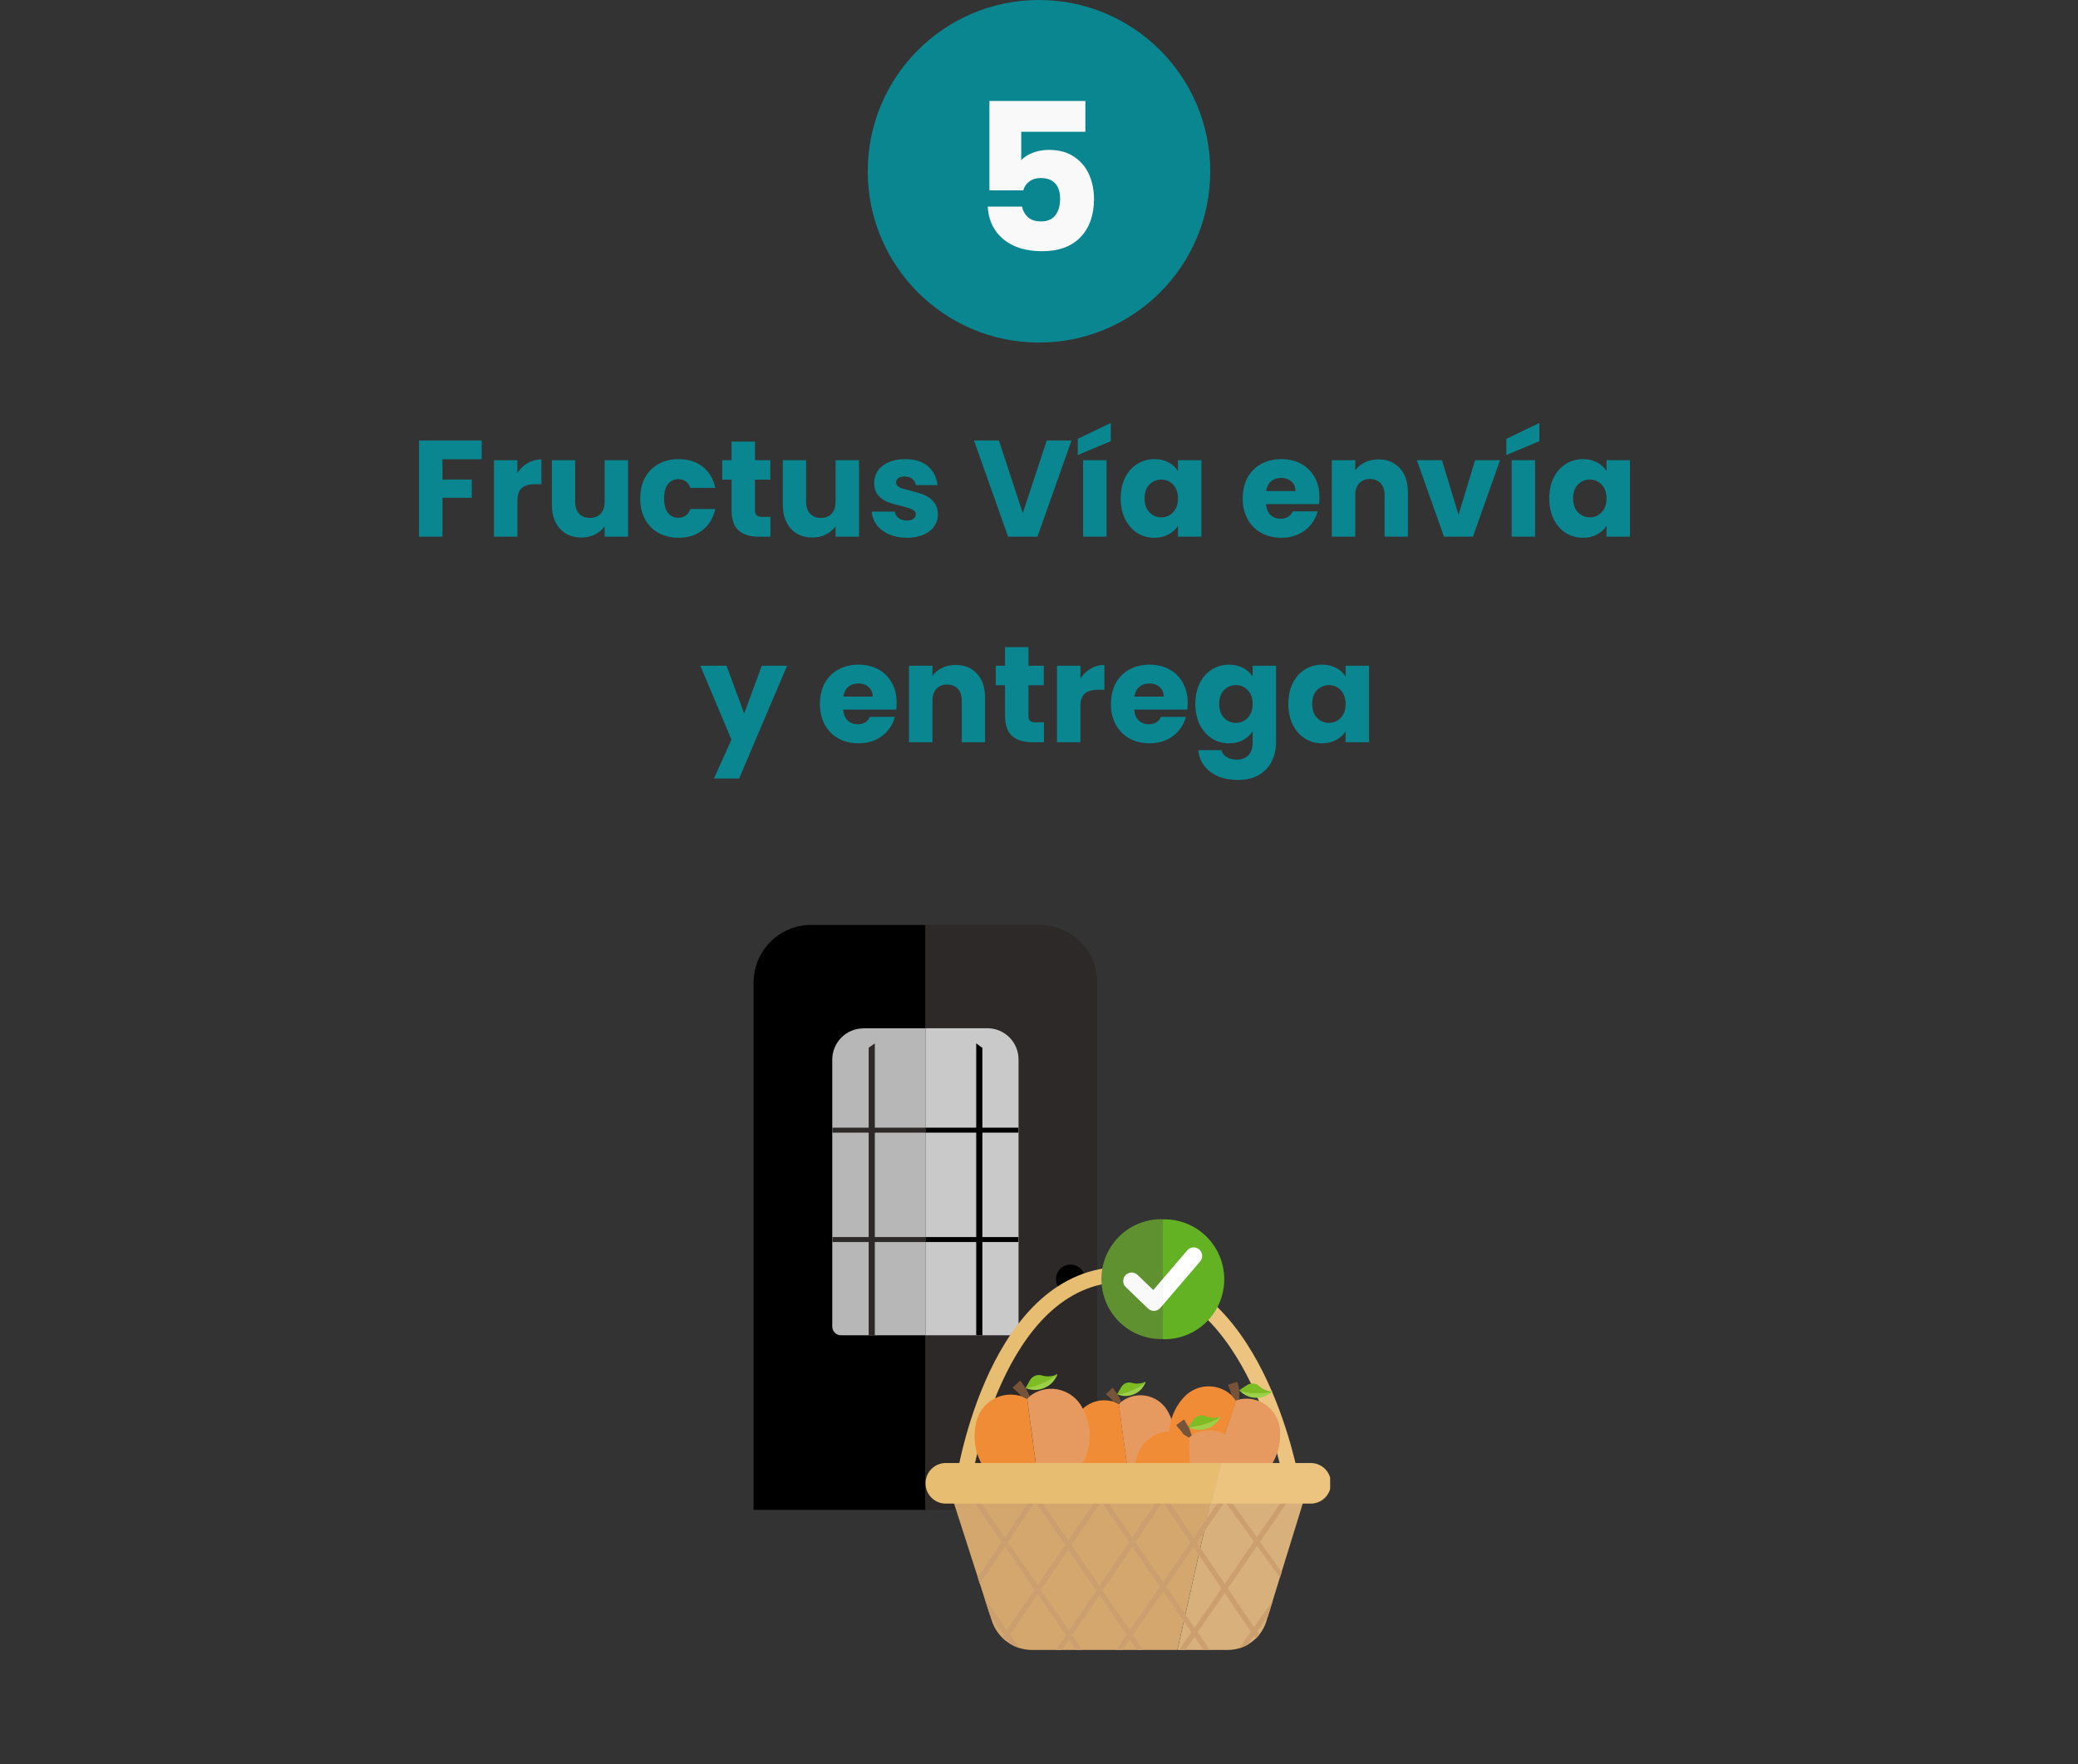 <svg width="364" height="309" viewBox="0 0 364 309" fill="none" xmlns="http://www.w3.org/2000/svg">
<rect x="0" y="0" width="364" height="309" fill="#333333" stroke="none"/>
<path d="M84.37 77.152V80.44H77.506V83.992H82.642V87.184H77.506V94H73.402V77.152H84.37ZM90.631 82.84C91.111 82.104 91.711 81.528 92.431 81.112C93.151 80.68 93.951 80.464 94.831 80.464V84.808H93.703C92.679 84.808 91.911 85.032 91.399 85.48C90.887 85.912 90.631 86.68 90.631 87.784V94H86.527V80.608H90.631V82.84ZM110.017 80.608V94H105.913V92.176C105.497 92.768 104.929 93.248 104.209 93.616C103.505 93.968 102.721 94.144 101.857 94.144C100.833 94.144 99.929 93.92 99.145 93.472C98.361 93.008 97.753 92.344 97.321 91.48C96.889 90.616 96.673 89.6 96.673 88.432V80.608H100.753V87.88C100.753 88.776 100.985 89.472 101.449 89.968C101.913 90.464 102.537 90.712 103.321 90.712C104.121 90.712 104.753 90.464 105.217 89.968C105.681 89.472 105.913 88.776 105.913 87.88V80.608H110.017ZM112.149 87.304C112.149 85.912 112.429 84.696 112.989 83.656C113.565 82.616 114.357 81.816 115.365 81.256C116.389 80.696 117.557 80.416 118.869 80.416C120.549 80.416 121.949 80.856 123.069 81.736C124.205 82.616 124.949 83.856 125.301 85.456H120.933C120.565 84.432 119.853 83.92 118.797 83.92C118.045 83.92 117.445 84.216 116.997 84.808C116.549 85.384 116.325 86.216 116.325 87.304C116.325 88.392 116.549 89.232 116.997 89.824C117.445 90.4 118.045 90.688 118.797 90.688C119.853 90.688 120.565 90.176 120.933 89.152H125.301C124.949 90.72 124.205 91.952 123.069 92.848C121.933 93.744 120.533 94.192 118.869 94.192C117.557 94.192 116.389 93.912 115.365 93.352C114.357 92.792 113.565 91.992 112.989 90.952C112.429 89.912 112.149 88.696 112.149 87.304ZM134.96 90.52V94H132.872C131.384 94 130.224 93.64 129.392 92.92C128.56 92.184 128.144 90.992 128.144 89.344V84.016H126.512V80.608H128.144V77.344H132.248V80.608H134.936V84.016H132.248V89.392C132.248 89.792 132.344 90.08 132.536 90.256C132.728 90.432 133.048 90.52 133.496 90.52H134.96ZM150.47 80.608V94H146.366V92.176C145.95 92.768 145.382 93.248 144.662 93.616C143.958 93.968 143.174 94.144 142.31 94.144C141.286 94.144 140.382 93.92 139.598 93.472C138.814 93.008 138.206 92.344 137.774 91.48C137.342 90.616 137.126 89.6 137.126 88.432V80.608H141.206V87.88C141.206 88.776 141.438 89.472 141.902 89.968C142.366 90.464 142.99 90.712 143.774 90.712C144.574 90.712 145.206 90.464 145.67 89.968C146.134 89.472 146.366 88.776 146.366 87.88V80.608H150.47ZM158.866 94.192C157.698 94.192 156.658 93.992 155.746 93.592C154.834 93.192 154.114 92.648 153.586 91.96C153.058 91.256 152.762 90.472 152.698 89.608H156.754C156.802 90.072 157.018 90.448 157.402 90.736C157.786 91.024 158.258 91.168 158.818 91.168C159.33 91.168 159.722 91.072 159.994 90.88C160.282 90.672 160.426 90.408 160.426 90.088C160.426 89.704 160.226 89.424 159.826 89.248C159.426 89.056 158.778 88.848 157.882 88.624C156.922 88.4 156.122 88.168 155.482 87.928C154.842 87.672 154.29 87.28 153.826 86.752C153.362 86.208 153.13 85.48 153.13 84.568C153.13 83.8 153.338 83.104 153.754 82.48C154.186 81.84 154.81 81.336 155.626 80.968C156.458 80.6 157.442 80.416 158.578 80.416C160.258 80.416 161.578 80.832 162.538 81.664C163.514 82.496 164.074 83.6 164.218 84.976H160.426C160.362 84.512 160.154 84.144 159.802 83.872C159.466 83.6 159.018 83.464 158.458 83.464C157.978 83.464 157.61 83.56 157.354 83.752C157.098 83.928 156.97 84.176 156.97 84.496C156.97 84.88 157.17 85.168 157.57 85.36C157.986 85.552 158.626 85.744 159.49 85.936C160.482 86.192 161.29 86.448 161.914 86.704C162.538 86.944 163.082 87.344 163.546 87.904C164.026 88.448 164.274 89.184 164.29 90.112C164.29 90.896 164.066 91.6 163.618 92.224C163.186 92.832 162.554 93.312 161.722 93.664C160.906 94.016 159.954 94.192 158.866 94.192ZM187.702 77.152L181.726 94H176.59L170.614 77.152H174.982L179.158 89.872L183.358 77.152H187.702ZM193.834 80.608V94H189.73V80.608H193.834ZM194.578 77.272L188.794 79.696V76.864L194.578 74.08V77.272ZM196.313 87.28C196.313 85.904 196.569 84.696 197.081 83.656C197.609 82.616 198.321 81.816 199.217 81.256C200.113 80.696 201.113 80.416 202.217 80.416C203.161 80.416 203.985 80.608 204.689 80.992C205.409 81.376 205.961 81.88 206.345 82.504V80.608H210.449V94H206.345V92.104C205.945 92.728 205.385 93.232 204.665 93.616C203.961 94 203.137 94.192 202.193 94.192C201.105 94.192 200.113 93.912 199.217 93.352C198.321 92.776 197.609 91.968 197.081 90.928C196.569 89.872 196.313 88.656 196.313 87.28ZM206.345 87.304C206.345 86.28 206.057 85.472 205.481 84.88C204.921 84.288 204.233 83.992 203.417 83.992C202.601 83.992 201.905 84.288 201.329 84.88C200.769 85.456 200.489 86.256 200.489 87.28C200.489 88.304 200.769 89.12 201.329 89.728C201.905 90.32 202.601 90.616 203.417 90.616C204.233 90.616 204.921 90.32 205.481 89.728C206.057 89.136 206.345 88.328 206.345 87.304ZM231.128 87.088C231.128 87.472 231.104 87.872 231.056 88.288H221.768C221.832 89.12 222.096 89.76 222.56 90.208C223.04 90.64 223.624 90.856 224.312 90.856C225.336 90.856 226.048 90.424 226.448 89.56H230.816C230.592 90.44 230.184 91.232 229.592 91.936C229.016 92.64 228.288 93.192 227.408 93.592C226.528 93.992 225.544 94.192 224.456 94.192C223.144 94.192 221.976 93.912 220.952 93.352C219.928 92.792 219.128 91.992 218.552 90.952C217.976 89.912 217.688 88.696 217.688 87.304C217.688 85.912 217.968 84.696 218.528 83.656C219.104 82.616 219.904 81.816 220.928 81.256C221.952 80.696 223.128 80.416 224.456 80.416C225.752 80.416 226.904 80.688 227.912 81.232C228.92 81.776 229.704 82.552 230.264 83.56C230.84 84.568 231.128 85.744 231.128 87.088ZM226.928 86.008C226.928 85.304 226.688 84.744 226.208 84.328C225.728 83.912 225.128 83.704 224.408 83.704C223.72 83.704 223.136 83.904 222.656 84.304C222.192 84.704 221.904 85.272 221.792 86.008H226.928ZM241.453 80.464C243.021 80.464 244.269 80.976 245.197 82C246.141 83.008 246.613 84.4 246.613 86.176V94H242.533V86.728C242.533 85.832 242.301 85.136 241.837 84.64C241.373 84.144 240.749 83.896 239.965 83.896C239.181 83.896 238.557 84.144 238.093 84.64C237.629 85.136 237.397 85.832 237.397 86.728V94H233.293V80.608H237.397V82.384C237.813 81.792 238.373 81.328 239.077 80.992C239.781 80.64 240.573 80.464 241.453 80.464ZM255.489 90.16L258.393 80.608H262.761L258.009 94H252.945L248.193 80.608H252.585L255.489 90.16ZM268.904 80.608V94H264.8V80.608H268.904ZM269.648 77.272L263.864 79.696V76.864L269.648 74.08V77.272ZM271.383 87.28C271.383 85.904 271.639 84.696 272.151 83.656C272.679 82.616 273.391 81.816 274.287 81.256C275.183 80.696 276.183 80.416 277.287 80.416C278.231 80.416 279.055 80.608 279.759 80.992C280.479 81.376 281.031 81.88 281.415 82.504V80.608H285.519V94H281.415V92.104C281.015 92.728 280.455 93.232 279.735 93.616C279.031 94 278.207 94.192 277.263 94.192C276.175 94.192 275.183 93.912 274.287 93.352C273.391 92.776 272.679 91.968 272.151 90.928C271.639 89.872 271.383 88.656 271.383 87.28ZM281.415 87.304C281.415 86.28 281.127 85.472 280.551 84.88C279.991 84.288 279.303 83.992 278.487 83.992C277.671 83.992 276.975 84.288 276.399 84.88C275.839 85.456 275.559 86.256 275.559 87.28C275.559 88.304 275.839 89.12 276.399 89.728C276.975 90.32 277.671 90.616 278.487 90.616C279.303 90.616 279.991 90.32 280.551 89.728C281.127 89.136 281.415 88.328 281.415 87.304ZM137.871 116.608L129.471 136.36H125.055L128.127 129.544L122.679 116.608H127.263L130.359 124.984L133.431 116.608H137.871ZM157.065 123.088C157.065 123.472 157.041 123.872 156.993 124.288H147.705C147.769 125.12 148.033 125.76 148.497 126.208C148.977 126.64 149.561 126.856 150.249 126.856C151.273 126.856 151.985 126.424 152.385 125.56H156.753C156.529 126.44 156.121 127.232 155.529 127.936C154.953 128.64 154.225 129.192 153.345 129.592C152.465 129.992 151.481 130.192 150.393 130.192C149.081 130.192 147.913 129.912 146.889 129.352C145.865 128.792 145.065 127.992 144.489 126.952C143.913 125.912 143.625 124.696 143.625 123.304C143.625 121.912 143.905 120.696 144.465 119.656C145.041 118.616 145.841 117.816 146.865 117.256C147.889 116.696 149.065 116.416 150.393 116.416C151.689 116.416 152.841 116.688 153.849 117.232C154.857 117.776 155.641 118.552 156.201 119.56C156.777 120.568 157.065 121.744 157.065 123.088ZM152.865 122.008C152.865 121.304 152.625 120.744 152.145 120.328C151.665 119.912 151.065 119.704 150.345 119.704C149.657 119.704 149.073 119.904 148.593 120.304C148.129 120.704 147.841 121.272 147.729 122.008H152.865ZM167.39 116.464C168.958 116.464 170.206 116.976 171.134 118C172.078 119.008 172.55 120.4 172.55 122.176V130H168.47V122.728C168.47 121.832 168.238 121.136 167.774 120.64C167.31 120.144 166.686 119.896 165.902 119.896C165.118 119.896 164.494 120.144 164.03 120.64C163.566 121.136 163.334 121.832 163.334 122.728V130H159.23V116.608H163.334V118.384C163.75 117.792 164.31 117.328 165.014 116.992C165.718 116.64 166.51 116.464 167.39 116.464ZM182.866 126.52V130H180.778C179.29 130 178.13 129.64 177.298 128.92C176.466 128.184 176.05 126.992 176.05 125.344V120.016H174.418V116.608H176.05V113.344H180.154V116.608H182.842V120.016H180.154V125.392C180.154 125.792 180.25 126.08 180.442 126.256C180.634 126.432 180.954 126.52 181.402 126.52H182.866ZM189.256 118.84C189.736 118.104 190.336 117.528 191.056 117.112C191.776 116.68 192.576 116.464 193.456 116.464V120.808H192.328C191.304 120.808 190.536 121.032 190.024 121.48C189.512 121.912 189.256 122.68 189.256 123.784V130H185.152V116.608H189.256V118.84ZM208.042 123.088C208.042 123.472 208.018 123.872 207.97 124.288H198.682C198.746 125.12 199.01 125.76 199.474 126.208C199.954 126.64 200.538 126.856 201.226 126.856C202.25 126.856 202.962 126.424 203.362 125.56H207.73C207.506 126.44 207.098 127.232 206.506 127.936C205.93 128.64 205.202 129.192 204.322 129.592C203.442 129.992 202.458 130.192 201.37 130.192C200.058 130.192 198.89 129.912 197.866 129.352C196.842 128.792 196.042 127.992 195.466 126.952C194.89 125.912 194.602 124.696 194.602 123.304C194.602 121.912 194.882 120.696 195.442 119.656C196.018 118.616 196.818 117.816 197.842 117.256C198.866 116.696 200.042 116.416 201.37 116.416C202.666 116.416 203.818 116.688 204.826 117.232C205.834 117.776 206.618 118.552 207.178 119.56C207.754 120.568 208.042 121.744 208.042 123.088ZM203.842 122.008C203.842 121.304 203.602 120.744 203.122 120.328C202.642 119.912 202.042 119.704 201.322 119.704C200.634 119.704 200.05 119.904 199.57 120.304C199.106 120.704 198.818 121.272 198.706 122.008H203.842ZM215.295 116.416C216.239 116.416 217.063 116.608 217.767 116.992C218.487 117.376 219.039 117.88 219.423 118.504V116.608H223.527V129.976C223.527 131.208 223.279 132.32 222.783 133.312C222.303 134.32 221.559 135.12 220.551 135.712C219.559 136.304 218.319 136.6 216.831 136.6C214.847 136.6 213.239 136.128 212.007 135.184C210.775 134.256 210.071 132.992 209.895 131.392H213.951C214.079 131.904 214.383 132.304 214.863 132.592C215.343 132.896 215.935 133.048 216.639 133.048C217.487 133.048 218.159 132.8 218.655 132.304C219.167 131.824 219.423 131.048 219.423 129.976V128.08C219.023 128.704 218.471 129.216 217.767 129.616C217.063 130 216.239 130.192 215.295 130.192C214.191 130.192 213.191 129.912 212.295 129.352C211.399 128.776 210.687 127.968 210.159 126.928C209.647 125.872 209.391 124.656 209.391 123.28C209.391 121.904 209.647 120.696 210.159 119.656C210.687 118.616 211.399 117.816 212.295 117.256C213.191 116.696 214.191 116.416 215.295 116.416ZM219.423 123.304C219.423 122.28 219.135 121.472 218.559 120.88C217.999 120.288 217.311 119.992 216.495 119.992C215.679 119.992 214.983 120.288 214.407 120.88C213.847 121.456 213.567 122.256 213.567 123.28C213.567 124.304 213.847 125.12 214.407 125.728C214.983 126.32 215.679 126.616 216.495 126.616C217.311 126.616 217.999 126.32 218.559 125.728C219.135 125.136 219.423 124.328 219.423 123.304ZM225.68 123.28C225.68 121.904 225.936 120.696 226.448 119.656C226.976 118.616 227.688 117.816 228.584 117.256C229.48 116.696 230.48 116.416 231.584 116.416C232.528 116.416 233.352 116.608 234.056 116.992C234.776 117.376 235.328 117.88 235.712 118.504V116.608H239.816V130H235.712V128.104C235.312 128.728 234.752 129.232 234.032 129.616C233.328 130 232.504 130.192 231.56 130.192C230.472 130.192 229.48 129.912 228.584 129.352C227.688 128.776 226.976 127.968 226.448 126.928C225.936 125.872 225.68 124.656 225.68 123.28ZM235.712 123.304C235.712 122.28 235.424 121.472 234.848 120.88C234.288 120.288 233.6 119.992 232.784 119.992C231.968 119.992 231.272 120.288 230.696 120.88C230.136 121.456 229.856 122.256 229.856 123.28C229.856 124.304 230.136 125.12 230.696 125.728C231.272 126.32 231.968 126.616 232.784 126.616C233.6 126.616 234.288 126.32 234.848 125.728C235.424 125.136 235.712 124.328 235.712 123.304Z" fill="#09868F"/>
<g clip-path="url(#clip0_1009_11104)">
<path d="M142.081 162H162.101V264.447H132V172.118C132 169.434 133.062 166.861 134.953 164.963C136.843 163.066 139.408 162 142.081 162V162Z" fill="black"/>
<path d="M192.202 264.447H162.101V162H182.129C184.802 162 187.367 163.066 189.257 164.963C191.148 166.861 192.21 169.434 192.21 172.118V264.447H192.202Z" fill="#2D2928"/>
<path d="M151.252 180.11H162.101V233.874H147.312C146.907 233.874 146.519 233.712 146.232 233.425C145.946 233.137 145.785 232.748 145.785 232.341V185.597C145.785 184.144 146.36 182.75 147.384 181.723C148.407 180.696 149.796 180.119 151.243 180.119L151.252 180.11Z" fill="#B7B7B7"/>
<path d="M176.898 233.874H162.109V180.093H172.958C174.406 180.093 175.794 180.67 176.818 181.698C177.842 182.725 178.417 184.118 178.417 185.571V232.316C178.42 232.518 178.383 232.72 178.309 232.908C178.234 233.096 178.123 233.268 177.982 233.413C177.84 233.558 177.672 233.673 177.486 233.752C177.3 233.831 177.1 233.872 176.898 233.874Z" fill="#C9C9C9"/>
<path d="M153.243 182.743V233.874H152.163V183.505L153.243 182.743Z" fill="#2D2928"/>
<path d="M171.001 182.743L172.081 183.531V233.874H171.001V182.743Z" fill="black"/>
<path d="M162.101 197.509H145.818V198.381H162.101V197.509Z" fill="#2D2928"/>
<path d="M178.383 197.509H162.101V198.381H178.383V197.509Z" fill="black"/>
<path d="M162.101 216.669H145.818V217.541H162.101V216.669Z" fill="#2D2928"/>
<path d="M178.383 216.669H162.101V217.541H178.383V216.669Z" fill="black"/>
<path d="M187.528 226.601C188.935 226.601 190.076 225.456 190.076 224.044C190.076 222.632 188.935 221.487 187.528 221.487C186.121 221.487 184.98 222.632 184.98 224.044C184.98 225.456 186.121 226.601 187.528 226.601Z" fill="black"/>
<path d="M167.407 259.604L170.031 260.002C170.09 259.646 175.565 224.679 196.749 224.543V221.876C173.304 221.986 167.635 258.063 167.407 259.604Z" fill="#E7BD71"/>
<path d="M197.162 221.876H196.74V224.577H197.12C218.658 224.857 224.96 259.714 225.019 260.061L227.634 259.604C227.381 258.046 220.902 222.19 197.162 221.876Z" fill="#EDC380"/>
<path d="M196.42 245.515C197.08 245.008 197.847 244.657 198.661 244.49C199.476 244.322 200.318 244.341 201.123 244.547C201.929 244.752 202.679 245.138 203.315 245.675C203.951 246.212 204.458 246.887 204.797 247.649C205.419 248.847 205.761 250.172 205.799 251.522C205.837 252.873 205.57 254.215 205.017 255.447C204.357 257.024 203.236 258.365 201.803 259.29C200.906 259.917 200.114 260.683 199.457 261.56C199.323 261.777 199.133 261.954 198.908 262.073C198.682 262.192 198.429 262.248 198.175 262.237C198.04 261.162 197.905 260.078 197.753 259.003C197.559 257.546 197.34 256.09 197.146 254.642C196.952 253.194 196.707 251.518 196.504 249.96C196.327 248.622 196.159 247.285 195.981 245.947L196.42 245.515Z" fill="#E69A5F"/>
<path d="M195.998 245.93C196.175 247.268 196.344 248.606 196.521 249.943C196.724 251.501 196.943 253.068 197.162 254.625C197.382 256.183 197.576 257.529 197.77 258.986C197.922 260.061 198.057 261.145 198.192 262.22C197.938 262.3 197.667 262.313 197.407 262.256C197.146 262.2 196.905 262.076 196.707 261.898C195.739 261.179 194.67 260.608 193.535 260.205C191.37 259.372 189.611 257.731 188.623 255.627C187.636 253.522 187.497 251.115 188.237 248.91C188.698 247.627 189.616 246.561 190.814 245.917C192.011 245.273 193.405 245.097 194.724 245.422L195.07 245.49L195.998 245.93Z" fill="#F18C36"/>
<path d="M195.896 244.296H195.753L195.686 244.22C195.922 243.813 196.15 243.373 196.394 242.984C196.564 242.666 196.835 242.415 197.164 242.271C197.493 242.127 197.861 242.098 198.208 242.188C198.95 242.419 199.748 242.386 200.469 242.095C200.469 242.399 200.182 242.493 200.005 242.603C198.833 243.355 197.54 243.899 196.183 244.211C196.116 244.203 196.006 244.203 195.896 244.296Z" fill="#7DBC22"/>
<path d="M195.72 244.186L195.788 244.262L196.42 245.515L195.998 245.93L195.07 245.507C194.71 245.077 194.308 244.683 193.872 244.33C193.729 244.22 193.721 244.144 193.872 244.025C194.168 243.763 194.471 243.5 194.716 243.178C194.851 243.051 194.919 243.06 195.02 243.178C195.256 243.568 195.492 243.873 195.72 244.186Z" fill="#775439"/>
<path d="M195.896 244.296C195.972 244.203 196.082 244.203 196.183 244.177C197.54 243.866 198.833 243.321 200.005 242.569C200.182 242.459 200.461 242.366 200.469 242.061C200.52 242.061 200.57 241.985 200.612 242.061C200.655 242.137 200.612 242.205 200.612 242.264C200.429 242.646 200.196 243.001 199.921 243.322C199.413 243.854 198.764 244.228 198.051 244.4C197.337 244.573 196.59 244.537 195.896 244.296Z" fill="#9BD048"/>
<path d="M217.131 245.1C218.135 244.888 219.178 244.945 220.154 245.264C221.129 245.584 222.004 246.155 222.691 246.921C223.744 248.071 224.302 249.593 224.243 251.154C224.27 252.604 223.973 254.041 223.372 255.36C222.772 256.678 221.885 257.845 220.776 258.774C219.394 259.985 217.679 260.746 215.857 260.958C214.682 261.135 213.542 261.501 212.483 262.042C212.25 262.187 211.983 262.269 211.709 262.277C211.435 262.286 211.164 262.223 210.922 262.093C211.293 260.975 211.673 259.866 212.044 258.749C212.542 257.242 213.023 255.735 213.512 254.236C214.001 252.737 214.566 251.002 215.106 249.393C215.562 248.013 216.034 246.633 216.498 245.261L217.131 245.1Z" fill="#E69A5F"/>
<path d="M216.533 245.303C216.069 246.675 215.596 248.055 215.141 249.435C214.578 251.044 214.047 252.658 213.546 254.278C213.057 255.777 212.576 257.284 212.078 258.791C211.707 259.909 211.327 261.018 210.956 262.135C210.672 262.087 210.406 261.967 210.181 261.786C209.957 261.605 209.782 261.37 209.674 261.102C209.067 259.955 208.297 258.903 207.388 257.978C205.687 256.139 204.758 253.711 204.796 251.202C204.834 248.693 205.835 246.295 207.59 244.508C208.64 243.476 210.034 242.874 211.502 242.82C212.97 242.765 214.406 243.261 215.529 244.211L215.832 244.448L216.533 245.303Z" fill="#F18C36"/>
<path d="M217.232 243.686L217.114 243.585V243.483C217.536 243.187 217.958 242.891 218.388 242.637C218.703 242.412 219.083 242.298 219.47 242.313C219.856 242.329 220.226 242.472 220.523 242.721C221.131 243.301 221.921 243.651 222.758 243.712C222.606 244.008 222.294 243.957 222.066 243.983C220.578 244.153 219.072 244.067 217.612 243.729C217.555 243.697 217.492 243.676 217.426 243.669C217.361 243.662 217.295 243.668 217.232 243.686Z" fill="#7DBC22"/>
<path d="M217.081 243.483V243.585C217.081 244.084 217.081 244.592 217.081 245.1L216.482 245.304L215.782 244.457C215.634 243.874 215.431 243.307 215.174 242.764C215.098 242.586 215.115 242.51 215.301 242.459C215.714 242.349 216.144 242.23 216.541 242.095C216.726 242.035 216.786 242.095 216.819 242.264C216.929 242.653 216.988 243.068 217.081 243.483Z" fill="#775439"/>
<path d="M217.232 243.686C217.344 243.644 217.467 243.644 217.578 243.686C219.038 244.024 220.544 244.11 222.033 243.94C222.26 243.94 222.573 243.94 222.724 243.669C222.784 243.669 222.859 243.669 222.876 243.669C222.893 243.669 222.826 243.813 222.758 243.864C222.398 244.141 222.004 244.372 221.586 244.55C220.853 244.835 220.055 244.905 219.284 244.752C218.513 244.6 217.802 244.23 217.232 243.686Z" fill="#9BD048"/>
<path d="M208.762 251.408C209.635 250.865 210.635 250.563 211.662 250.531C212.688 250.5 213.705 250.741 214.609 251.23C215.99 251.954 217.03 253.195 217.502 254.685C218.025 256.045 218.235 257.505 218.117 258.958C217.998 260.411 217.555 261.818 216.819 263.075C215.927 264.682 214.571 265.981 212.93 266.8C211.895 267.362 210.958 268.089 210.154 268.951C209.985 269.167 209.761 269.334 209.506 269.435C209.251 269.536 208.974 269.568 208.703 269.527C208.703 268.358 208.703 267.181 208.627 266.005C208.585 264.421 208.526 262.838 208.484 261.255C208.442 259.671 208.391 257.868 208.349 256.175C208.349 254.727 208.298 253.271 208.265 251.814L208.762 251.408Z" fill="#E69A5F"/>
<path d="M208.265 251.797C208.265 253.254 208.315 254.71 208.349 256.158C208.388 257.851 208.433 259.545 208.484 261.238C208.526 262.821 208.585 264.404 208.627 265.988C208.627 267.164 208.678 268.341 208.703 269.51C208.42 269.563 208.128 269.543 207.855 269.451C207.582 269.359 207.337 269.199 207.143 268.985C206.189 268.105 205.108 267.374 203.937 266.817C201.716 265.664 200.024 263.696 199.213 261.322C198.402 258.949 198.535 256.353 199.584 254.075C200.224 252.748 201.334 251.708 202.698 251.158C204.061 250.609 205.58 250.589 206.957 251.103L207.32 251.213L208.265 251.797Z" fill="#F18C36"/>
<path d="M208.383 250.036L208.239 249.986L208.172 249.901C208.467 249.486 208.762 249.054 209.075 248.656C209.295 248.336 209.615 248.098 209.985 247.982C210.355 247.865 210.753 247.876 211.116 248.013C211.885 248.35 212.746 248.41 213.554 248.182C213.554 248.504 213.2 248.572 212.989 248.673C211.646 249.339 210.199 249.768 208.712 249.943C208.595 249.939 208.48 249.971 208.383 250.036Z" fill="#7DBC22"/>
<path d="M208.172 249.901L208.239 249.986C208.408 250.46 208.585 250.934 208.762 251.408L208.265 251.798L207.32 251.23C206.98 250.728 206.596 250.258 206.173 249.825C206.038 249.689 206.038 249.613 206.173 249.503C206.527 249.26 206.873 249.006 207.21 248.741C207.37 248.614 207.438 248.639 207.531 248.8C207.75 249.173 207.961 249.528 208.172 249.901Z" fill="#775439"/>
<path d="M208.383 250.036C208.48 249.971 208.595 249.939 208.712 249.943C210.199 249.768 211.646 249.339 212.989 248.673C213.2 248.572 213.512 248.504 213.554 248.182C213.605 248.182 213.672 248.106 213.706 248.182C213.74 248.258 213.706 248.335 213.664 248.402C213.424 248.781 213.141 249.131 212.82 249.444C212.216 249.961 211.476 250.291 210.689 250.397C209.902 250.502 209.101 250.377 208.383 250.036Z" fill="#9BD048"/>
<path d="M180.391 244.533C181.229 243.876 182.224 243.452 183.277 243.303C184.33 243.155 185.403 243.287 186.389 243.686C187.894 244.276 189.107 245.439 189.764 246.921C190.453 248.261 190.834 249.741 190.876 251.249C190.918 252.757 190.622 254.255 190.008 255.633C189.265 257.371 188.019 258.846 186.431 259.866C185.427 260.567 184.541 261.425 183.807 262.406C183.658 262.649 183.448 262.847 183.197 262.981C182.947 263.115 182.665 263.179 182.382 263.168C182.221 261.966 182.07 260.755 181.901 259.545C181.681 257.927 181.445 256.302 181.217 254.676C180.99 253.051 180.737 251.188 180.509 249.444C180.306 247.954 180.121 246.455 179.927 244.965L180.391 244.533Z" fill="#E69A5F"/>
<path d="M179.927 244.999C180.121 246.489 180.307 247.987 180.509 249.478C180.737 251.222 180.981 252.966 181.218 254.71C181.454 256.454 181.682 257.961 181.901 259.578C182.07 260.789 182.222 262 182.382 263.202C182.093 263.294 181.786 263.309 181.49 263.245C181.194 263.181 180.92 263.041 180.695 262.838C179.608 262.043 178.412 261.413 177.143 260.967C174.729 260.03 172.768 258.195 171.668 255.843C170.568 253.492 170.414 250.806 171.237 248.343C171.754 246.909 172.781 245.717 174.12 244.996C175.459 244.276 177.017 244.078 178.493 244.44L178.881 244.525L179.927 244.999Z" fill="#F18C36"/>
<path d="M179.867 243.204H179.716L179.64 243.128C179.901 242.662 180.154 242.196 180.424 241.739C180.624 241.394 180.931 241.124 181.298 240.971C181.666 240.818 182.073 240.79 182.457 240.892C183.287 241.152 184.182 241.117 184.988 240.791C184.988 241.129 184.668 241.231 184.465 241.358C183.156 242.199 181.712 242.806 180.196 243.153C180.084 243.135 179.969 243.153 179.867 243.204Z" fill="#7DBC22"/>
<path d="M179.614 243.051L179.69 243.128C179.918 243.602 180.154 244.067 180.39 244.533L179.926 244.999L178.889 244.525C178.484 244.04 178.031 243.598 177.539 243.204C177.387 243.077 177.379 243.001 177.539 242.874C177.868 242.577 178.205 242.272 178.518 241.959C178.661 241.824 178.745 241.832 178.855 241.959C179.091 242.357 179.353 242.696 179.614 243.051Z" fill="#775439"/>
<path d="M179.868 243.204C179.959 243.123 180.075 243.075 180.197 243.068C181.712 242.721 183.157 242.114 184.466 241.273C184.668 241.146 184.981 241.045 184.989 240.706C185.031 240.706 185.099 240.613 185.141 240.706C185.183 240.799 185.141 240.867 185.141 240.943C184.934 241.365 184.673 241.758 184.365 242.112C183.799 242.708 183.074 243.128 182.277 243.322C181.479 243.516 180.643 243.475 179.868 243.204Z" fill="#9BD048"/>
<path d="M165.703 258.943L173.718 283.835C174.202 285.334 175.148 286.64 176.418 287.566C177.688 288.493 179.217 288.992 180.787 288.991H206.231L212.98 258.943H165.703Z" fill="#D3A76E"/>
<path d="M212.997 258.943L206.248 288.991H215.072C216.581 288.982 218.048 288.491 219.261 287.59C220.475 286.689 221.371 285.425 221.822 283.979L229.566 258.943H212.997Z" fill="#D8B07C"/>
<path d="M188.523 288.992L170.208 262.44L170.934 261.941L189.595 288.992H188.523Z" fill="#CC9F6E"/>
<path d="M199.179 288.992L181.353 262.982L171.634 277.375L171.288 276.308L181.344 261.399L200.259 288.992H199.179Z" fill="#CC9F6E"/>
<path d="M210.846 289L192.902 262.982L176.172 287.391L175.506 286.79L192.893 261.416L211.926 289H210.846Z" fill="#CC9F6E"/>
<path d="M186.077 288.992H185.006L203.692 261.399L220.574 286.358L219.958 287.027L203.692 262.982L186.077 288.992Z" fill="#CC9F6E"/>
<path d="M207.632 288.992H206.552L225.213 261.941L225.938 262.44L207.632 288.992Z" fill="#CC9F6E"/>
<path d="M196.631 288.992H195.551L214.575 261.416L224.504 275.377L224.209 276.317L214.583 262.965L196.631 288.992Z" fill="#CC9F6E"/>
<path d="M218.616 288.035L217.924 288.39L217.477 288.568L217.047 288.704L222.961 280.347L222.109 283.09L218.616 288.035Z" fill="#CC9F6E"/>
<path d="M177.008 287.95L173.381 282.785L172.461 279.941L178.594 288.661L177.691 288.314L177.008 287.95Z" fill="#CC9F6E"/>
<path d="M229.456 256.251H213.866L212.179 263.354H229.431C229.91 263.378 230.389 263.303 230.839 263.136C231.289 262.968 231.7 262.71 232.047 262.378C232.395 262.046 232.672 261.646 232.861 261.204C233.05 260.761 233.147 260.284 233.147 259.803C233.147 259.321 233.05 258.845 232.861 258.402C232.672 257.959 232.395 257.56 232.047 257.228C231.7 256.896 231.289 256.638 230.839 256.47C230.389 256.302 229.91 256.227 229.431 256.251H229.456Z" fill="#EDC380"/>
<path d="M165.838 256.251C165.359 256.227 164.88 256.302 164.43 256.47C163.98 256.638 163.569 256.896 163.222 257.228C162.874 257.56 162.598 257.959 162.409 258.402C162.22 258.845 162.122 259.321 162.122 259.803C162.122 260.284 162.22 260.761 162.409 261.204C162.598 261.646 162.874 262.046 163.222 262.378C163.569 262.71 163.98 262.968 164.43 263.136C164.88 263.303 165.359 263.378 165.838 263.354H212.238L213.925 256.251H165.838Z" fill="#E7BD71"/>
<path d="M203.692 234.534C202.293 234.574 200.902 234.332 199.598 233.822C198.295 233.313 197.106 232.546 196.103 231.568C195.1 230.589 194.303 229.419 193.759 228.126C193.214 226.833 192.934 225.443 192.934 224.04C192.934 222.636 193.214 221.246 193.759 219.953C194.303 218.66 195.1 217.49 196.103 216.511C197.106 215.533 198.295 214.766 199.598 214.257C200.902 213.747 202.293 213.505 203.692 213.545" fill="#5F9130"/>
<path d="M203.692 213.57C205.091 213.531 206.483 213.773 207.786 214.282C209.089 214.792 210.278 215.558 211.281 216.537C212.284 217.515 213.081 218.685 213.626 219.978C214.17 221.272 214.451 222.661 214.451 224.065C214.451 225.469 214.17 226.858 213.626 228.151C213.081 229.444 212.284 230.615 211.281 231.593C210.278 232.572 209.089 233.338 207.786 233.848C206.483 234.357 205.091 234.599 203.692 234.559" fill="#63B223"/>
<path d="M202.022 225.949L199.314 223.349C199.176 223.202 199.009 223.085 198.824 223.004C198.64 222.924 198.44 222.882 198.239 222.881C198.037 222.88 197.838 222.92 197.652 222.999C197.467 223.078 197.299 223.195 197.16 223.341C197.021 223.487 196.912 223.66 196.842 223.849C196.771 224.039 196.74 224.241 196.75 224.443C196.76 224.645 196.81 224.843 196.898 225.024C196.987 225.206 197.111 225.368 197.264 225.5L201.094 229.183C201.37 229.45 201.74 229.599 202.123 229.598H202.199C202.4 229.59 202.596 229.539 202.777 229.45C202.957 229.361 203.116 229.236 203.245 229.081L203.692 228.565V223.993L202.022 225.949Z" fill="#F9F9F9"/>
<path d="M210.062 218.837C209.763 218.58 209.375 218.453 208.983 218.483C208.59 218.513 208.226 218.698 207.97 218.998L203.692 223.993V228.565L210.222 220.945C210.35 220.796 210.448 220.624 210.509 220.437C210.57 220.25 210.594 220.053 210.579 219.857C210.564 219.661 210.511 219.47 210.422 219.295C210.333 219.12 210.211 218.964 210.062 218.837Z" fill="white"/>
</g>
<circle cx="182" cy="30" r="30" fill="#09868F"/>
<path d="M190.124 23.084H178.892V28.052C179.372 27.524 180.044 27.092 180.908 26.756C181.772 26.42 182.708 26.252 183.716 26.252C185.516 26.252 187.004 26.66 188.18 27.476C189.38 28.292 190.256 29.348 190.808 30.644C191.36 31.94 191.636 33.344 191.636 34.856C191.636 37.664 190.844 39.896 189.26 41.552C187.676 43.184 185.444 44 182.564 44C180.644 44 178.976 43.676 177.56 43.028C176.144 42.356 175.052 41.432 174.284 40.256C173.516 39.08 173.096 37.724 173.024 36.188H179.036C179.18 36.932 179.528 37.556 180.08 38.06C180.632 38.54 181.388 38.78 182.348 38.78C183.476 38.78 184.316 38.42 184.868 37.7C185.42 36.98 185.696 36.02 185.696 34.82C185.696 33.644 185.408 32.744 184.832 32.12C184.256 31.496 183.416 31.184 182.312 31.184C181.496 31.184 180.824 31.388 180.296 31.796C179.768 32.18 179.42 32.696 179.252 33.344H173.312V17.684H190.124V23.084Z" fill="#F9F9F9"/>
<defs>
<clipPath id="clip0_1009_11104">
<rect width="101" height="127" fill="white" transform="translate(132 162)"/>
</clipPath>
</defs>
</svg>
